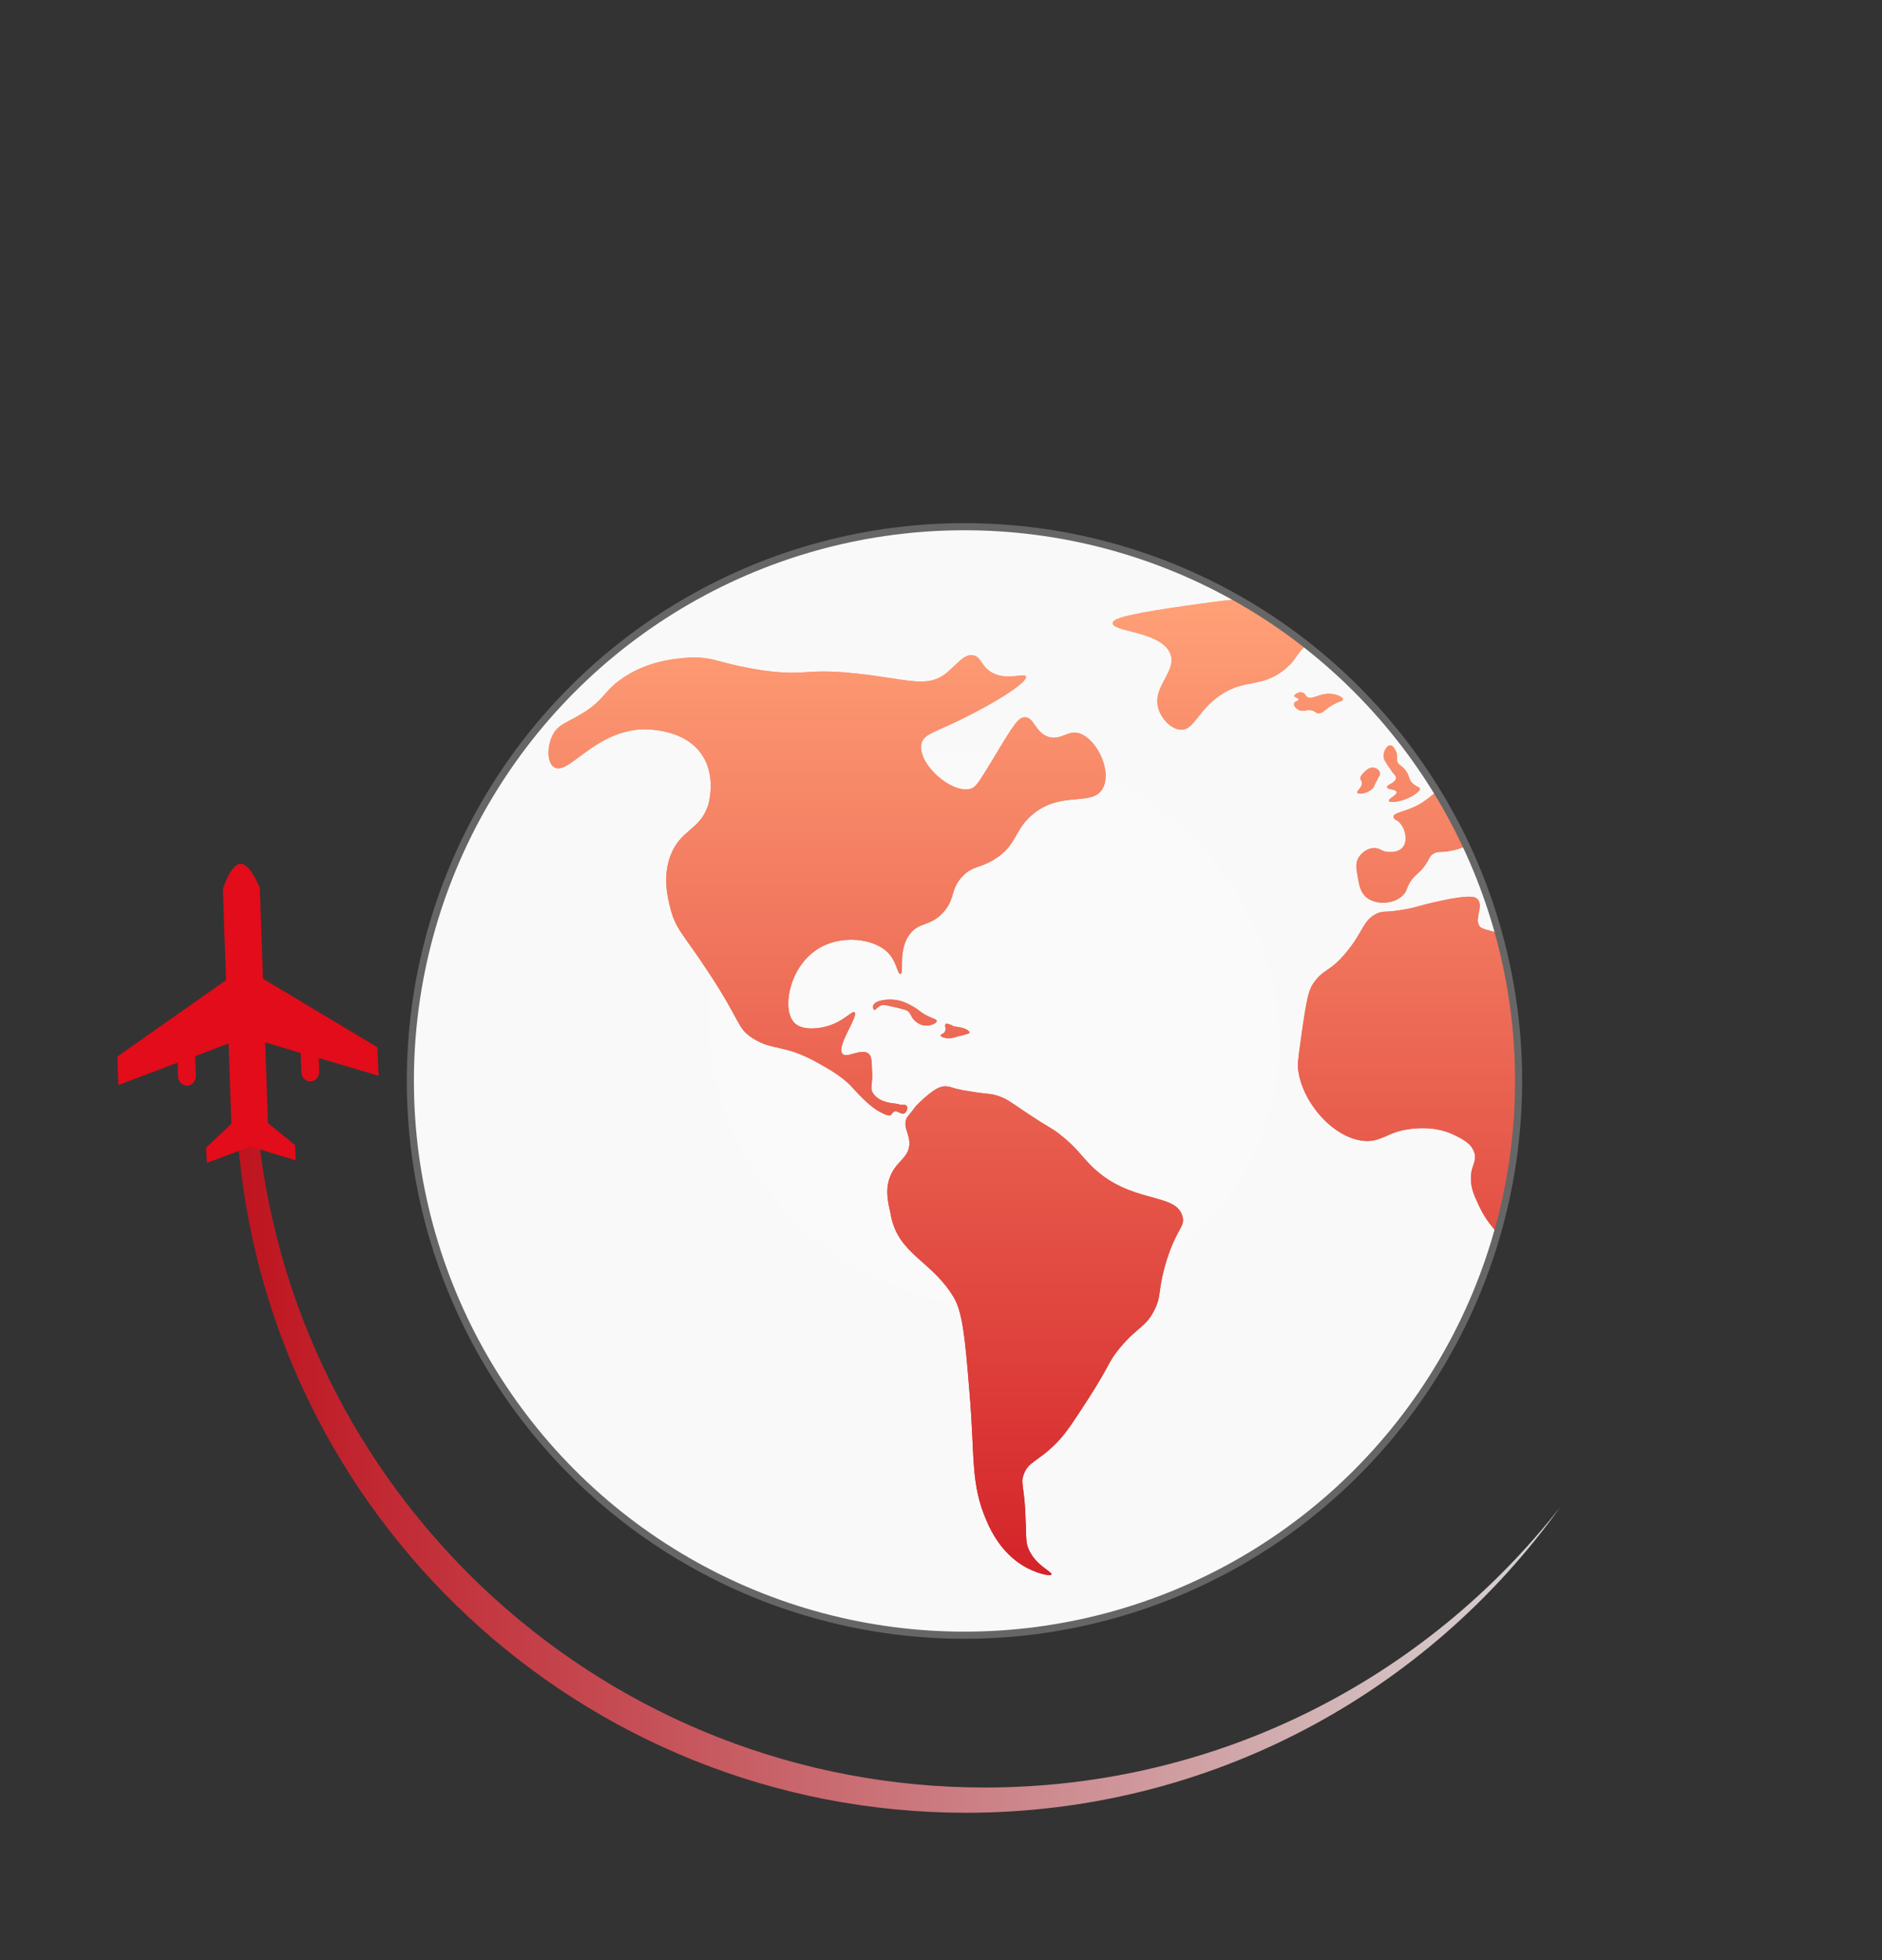 <?xml version="1.0" encoding="utf-8"?>
<!-- Generator: Adobe Illustrator 19.2.1, SVG Export Plug-In . SVG Version: 6.00 Build 0)  -->
<svg version="1.1" id="Calque_1" xmlns="http://www.w3.org/2000/svg" xmlns:xlink="http://www.w3.org/1999/xlink" x="0px" y="0px"
	 viewBox="0 0 529.5 551.4" style="enable-background:new 0 0 529.5 551.4;" xml:space="preserve">
<rect x="0" y="0" width="529.5" height="551.4" fill="#333333" stroke="none"/>
<style type="text/css">
	.st0{display:none;fill:url(#TripActions-Gradient_1_);}
	.st1{fill:none;}
	.st2{fill:url(#ic-plane-trajectory_1_);fill-opacity:0.8;}
	.st3{fill:#E20C1A;}
	.st4{fill:url(#World-mask_2_);}
	.st5{clip-path:url(#SVGID_2_);}
	.st6{fill:url(#ic-world-flat-map_2_);}
	.st7{fill:url(#ic-world-flat-map_3_);}
</style>
<g id="Globe-Spinner">
	
		<linearGradient id="TripActions-Gradient_1_" gradientUnits="userSpaceOnUse" x1="-304.744" y1="-25.52" x2="-304.744" y2="-24.505" gradientTransform="matrix(1600 0 0 600 487861.188 15318.812)">
		<stop  offset="0" style="stop-color:#FFA077"/>
		<stop  offset="1" style="stop-color:#FF8376"/>
	</linearGradient>
	<path id="TripActions-Gradient" class="st0" d="M-529.1,1.6h1600v600h-1600V1.6z"/>
	<g id="plane" transform="translate(562 64)">
		<path id="Radial" class="st1" d="M-291.1,477.6c131.4,0,238-106.6,238-238s-106.6-238-238-238s-238,106.6-238,238
			S-422.5,477.6-291.1,477.6z"/>
		<linearGradient id="ic-plane-trajectory_1_" gradientUnits="userSpaceOnUse" x1="-495.1" y1="351" x2="-123.1" y2="351">
			<stop  offset="0" style="stop-color:#E20C1A"/>
			<stop  offset="1" style="stop-color:#FFFFFF"/>
		</linearGradient>
		<path id="ic-plane-trajectory" class="st2" d="M-495.1,256.2c8.1,106.1,96.7,189.7,204.9,189.7c68.9,0,129.8-33.9,167.1-85.9
			c-37.6,48-96.1,78.8-161.8,78.8c-105.8,0-192.9-79.9-204.3-182.7L-495.1,256.2L-495.1,256.2z		">
<animateTransform  accumulate="none" additive="replace" attributeName="transform" attributeType="XML" calcMode="linear" dur="2s" fill="remove" from="0 -289 242" repeatCount="indefinite" restart="always" to="360 -289 242" type="rotate">
				</animateTransform>
		</path>
		<path id="ic-plane" class="st3" d="M-488.9,185.7l0.9,25.6l32.2,19.3l0.3,8l-16.8-5l0.1,4c0,1.3-1.1,2.5-2.4,2.6
			c-1.3,0-2.5-1.1-2.6-2.4l-0.2-5.6l-10-3l0.8,22.7l7.6,6.2l0.2,4.3l-12.7-3.9l-12.3,4.6l-0.2-4.3l7.1-6.7l-0.8-22.6l-9.4,3.6
			l0.2,5.7c0,1.3-1.1,2.5-2.4,2.6c-1.3,0-2.5-1.1-2.6-2.4l-0.1-4.1l-16.7,6.3l-0.3-8l30.6-21.5l-0.9-25.6c1.6-4.7,3.3-7.1,5-7.1
			C-492.7,178.9-490.9,181.2-488.9,185.7z		">
<animateTransform  accumulate="none" additive="replace" attributeName="transform" attributeType="XML" calcMode="linear" dur="2s" fill="remove" from="0 -289 242" repeatCount="indefinite" restart="always" to="360 -289 242" type="rotate">
				</animateTransform>
		</path>
	</g>
	<g id="Globe" transform="translate(644.553 146.554)">
		<g>
			
				<radialGradient id="World-mask_2_" cx="-1594.244" cy="-24.637" r="0.523" gradientTransform="matrix(258.601 174.221 -166.636 247.342 407802.25 283986.906)" gradientUnits="userSpaceOnUse">
				<stop  offset="0" style="stop-color:#FAFAFA"/>
				<stop  offset="1" style="stop-color:#F9F9F9"/>
			</radialGradient>
			<path id="World-mask_1_" class="st4" d="M-373.2,313.4c86.1,0,155.9-69.8,155.9-155.9S-287.1,1.6-373.2,1.6
				s-155.9,69.8-155.9,155.9S-459.3,313.4-373.2,313.4z"/>
		</g>
		<g>
			<g>
				<defs>
					<circle id="SVGID_1_" cx="-373.2" cy="157.5" r="155.9"/>
				</defs>
				<clipPath id="SVGID_2_">
					<use xlink:href="#SVGID_1_"  style="overflow:visible;"/>
				</clipPath>
				<g class="st5">
					
						<linearGradient id="ic-world-flat-map_2_" gradientUnits="userSpaceOnUse" x1="-1594.121" y1="-25.481" x2="-1594.121" y2="-24.465" gradientTransform="matrix(546.553 0 0 274.978 871055.188 7030.584)">
						<stop  offset="0" style="stop-color:#FFA077"/>
						<stop  offset="1" style="stop-color:#D32027"/>
					</linearGradient>
					<path id="ic-world-flat-map" class="st6" d="M-326.6,31c-2.8-0.7-5-1.3-4.9-2.3c0-1.2,3.5-2.3,16.7-4.3
						c12.3-1.8,18.6-2.7,27.6-2.8l0,0c6.3,0,20.2-0.1,20.8,3.1c0.2,0.9-0.8,1.7-2.7,3.1c-1.7,1.3-4.1,3.1-7,6
						c-4.5,4.5-3.6,5-6.5,7.5c-7,6.1-11.7,2.6-19.2,8.1c-2.7,2-4.4,4.1-5.7,5.8c-1.7,2.1-2.8,3.6-4.9,3.5c-2.7-0.2-5.3-3-6.2-5.8
						c-1-3.3,0.4-6,1.8-8.5c1.2-2.3,2.4-4.5,1.6-6.8C-316.5,33.6-322.3,32.1-326.6,31z M-157.9,39.1c0.4-1,2.4-0.8,5-0.6
						c2,0.2,4.5,0.3,7,0.1c5.7-0.6,4.9-3,13.6-5.9c1.5-0.5,11.1-3.5,19.5-1.8c5.3,1.1,5.8,2.6,11.9,4.9c5.9,2.2,9.6,2.2,26.1,3.1
						c12.1,0.7,18.1,1,22.6,1.3c16.5,1.3,16.7,2.1,26.1,2.2c2.4,0,4.8,0.1,7.2,0.2c3,0.1,6.1,0.2,9.1,0.2c1.3,0,2.4,0,3.5,0
						c6.6-0.1,9.8-0.1,11.8,2.2s2.4,6.5,0.7,9.3C3,59.6-6.6,57.7-7.2,60.7c-0.2,0.9,0.7,1.7,1.8,2.7c1.4,1.3,3.3,3,4.4,6.1
						c0.7,2,1.3,5.2,0.1,6c-1.4,0.9-4.8-1.9-7.5-4.2l0,0c-3.3-2.8-4.9-4.2-5.4-6.5c-0.5-2.1,0.3-3.7,0.9-5c0.5-1,0.9-1.8,0.5-2.6
						c-2.3-4.2-25.9,1.4-26,7.4c0,0.9,0.5,1.4,2,2.8c1.1,1,2.7,2.5,5,4.9c4.1,4.4,6.2,6.6,6.6,8.4c0.6,2.4-0.2,3.9-1.3,5.9
						c-1.1,2.1-2.4,4.7-2.7,9.1c-0.1,1.9-0.3,4.5,0.7,7.7c0.7,2.1,1.5,3.5,2.2,4.6c0.6,1,0.9,1.5,0.7,1.9c-0.8,0.9-5.6-0.8-8.9-4.4
						c-2.4-2.7-2.1-4.5-4-5.3c-3.4-1.4-8.8,2.5-8.4,4.3c0.3,1.3,3.4,0.6,5.5,3.2c1.1,1.4,0.9,2.3,1.6,4.9c1.1,3.8,2.8,4.4,3.5,7.1
						c0.5,1.8,2.2,8-0.4,11.9c-3.6,5.3-12.7,0.6-17.7,6.6c-0.5,0.6-2.4,2.9-2,5.5c0.4,2.8,3,3.1,5.1,6.9c0.4,0.7,3,5.4,1.1,9.4
						c-1.2,2.3-3.9,4.3-5.9,3.8c-0.6-0.1-1.4-1-2.9-2.8c-1.6-1.7-2-2.4-3.2-3.6l0,0c-1-1-2.7-2.6-3.2-2.3c-0.2,0.1-0.1,0.4,0,0.9
						c0.1,0.6,0.4,1.5,0.2,2.6c-0.2,1.5-0.8,1.7-1,2.9c-0.5,2.5,1.5,5,2.2,5.9l0,0c1.8,2.2,2.7,1.6,4.1,3.7c1,1.6,0.7,2.2,2,4.4
						c0.7,1.2,1.4,2,1.8,2.4c0.3,0.4,0.5,0.6,0.4,0.7c-0.4,0.5-5.3-0.9-7.2-4.5c-0.7-1.3-0.5-2.1-1.7-4.3c-0.8-1.5-1.2-1.8-1.8-2.9
						c-1-1.9-1.3-3.7-1.5-5.5c-1-9.2-0.2-11-1.8-12.5c-1-1-1.9-0.9-3.1-0.9c-1.1,0-2.4,0.1-4-0.9c-4.9-2.8-3.7-8.5-7.4-9.7
						c-2.6-0.9-5.3,1.1-9.4,4.1c-4.2,3-7.3,5.3-8.3,9.1c-0.5,1.9-0.3,3.5,0,5c0.3,1.9,0.6,3.7-0.6,6.2c-0.6,1.4-1.6,3.4-2.9,3.5
						c0,0-3.2,0.3-12.7-26.8c0.4,0.8-0.8-1.7-1.3-2.4c-0.9-1.1-2.4-1.1-4-1.1c-0.6,0-1.3,0-1.9-0.1c-3.7-0.4-3.6-2.3-8.4-4.3
						c-3.1-1.3-3.3-0.5-11.7-2.2c-4.3-0.9-6.4-1.3-7.8-2.1c-2.9-1.6-4.6-3.9-5.8-5.4c-0.9-1.2-1.5-2-2.2-1.8
						c-1.1,0.4-1.1,3.5-0.6,5.6c0.6,2.2,2.3,5.6,5.2,6.2c1.4,0.3,2.6-0.3,3.7-0.8c1.2-0.6,2.2-1.1,3.6-0.5c1.1,0.4,0.9,1,2.8,2.8
						c2.8,2.6,4.6,2.5,5,4c0.5,1.7-1.5,3.7-2.4,4.6c-8.3,8.1-18.7,18.3-23,15.3c-0.9-0.6-1.5-1.9-2.7-4.4s-1.6-4.5-1.8-5.2
						c-1.3-5.3-5-6.8-9.4-14c-2-3.2-3.3-6.3-4.3-8.5c-0.9-1.9-1.4-3.2-1.7-3.1c-0.2,0.1-0.2,0.7-0.2,1.4c0,0.8,0.1,1.7-0.3,1.8
						c-0.7,0.3-2.2-2.5-2.8-3.6c-1-1.8-0.8-2.1-0.7-2.2s0.3-0.1,0.5,0c0.1,0,0.1,0,0.2,0c1.2,0.2,2.4-1.2,2.9-1.7
						c2-2.3,3.5-9,1.1-10.5c-0.6-0.4-1.1-0.2-2,0.1c-0.6,0.2-1.5,0.5-2.8,0.7c-2,0.3-6.6,1.1-9.3-1.4c-1.7-1.6-2.6-4.6-1.5-6.2
						c0.4-0.7,1.1-0.9,3.1-1.5c4-1.2,6-1.8,7-1.9c1.9-0.1,3.1,0.4,4.2,0.8c0.7,0.3,1.4,0.5,2.2,0.7c0.6,0.1,1.3,0.2,2.3,0.1
						c0.9,0,3.9-0.2,4.4-1.5c0.2-0.5-0.1-1-0.4-1.5c-0.2-0.3-0.4-0.6-0.2-0.8c0.8-1.1,10,2.1,13.6,4.3l0,0c0.2,0.1,0.8,0.5,1.1,0.3
						c0.4-0.3,0.2-1.3-0.1-2.6c-0.2-0.7-0.4-1.4-0.5-2.2c-0.4-2.2-0.1-3.5,0.3-4.8c0.3-1.2,0.6-2.3,0.3-4.3
						c-0.3-1.9-0.9-3.2-1.4-4.2s-0.8-1.6-0.4-2.2c0.6-1,2.1-0.7,3.8-0.5c1.8,0.3,3.9,0.5,5.1-0.6c3.1-2.9-1.3-12.5-1.5-13.1
						c-1.4-3-3.1-5.2-4.4-7c-1.7-2.2-2.8-3.7-2.1-5.1c0.9-1.9,3.8-1.3,5.5-4c0.3-0.5,0.4-1.2,1-2.2c0.8-1.5,1.2-1.6,1.5-2.3
						c0.4-1.1-0.1-2-0.5-2.8C-157.9,40.1-158.2,39.6-157.9,39.1z M-394.9,163.5c-0.9-0.2-3.1-0.9-4.1-2.7c-0.5-0.8-0.4-1.4-0.3-2.6
						c0.1-0.8,0.2-1.8,0.1-3.3c-0.1-2.9-0.1-4.3-0.9-5c-1.1-1-2.7-0.5-4.3-0.1c-1.3,0.4-2.5,0.7-3.1,0.1c-1.1-1.1,0.5-4.4,1.9-7.2
						c1.1-2.2,2-4.1,1.5-4.5c-0.3-0.3-0.9,0.2-1.9,0.9c-1.4,1-3.4,2.4-6.2,3.1l0,0c-0.6,0.2-6.1,1.5-8.7-0.9
						c-3.8-3.5-1.8-15.2,5.8-20.5c6.8-4.8,17.1-3.5,20.9,1.2c1,1.2,1.6,2.7,2,3.8c0.4,1,0.6,1.6,1,1.6c0.4-0.1,0.4-0.9,0.4-2.2
						c0-2.2,0-5.8,2-8.7c2.7-3.9,6-2.3,9.7-6.5c3.4-3.8,1.8-6.3,5.3-10c2.8-3,4.8-2.3,8.8-4.7c6.7-4,5.6-8.3,11-12.8
						c8.2-6.8,16.8-2,19.7-7.3c2.8-5-2-14.6-7.1-15.6c-1.4-0.3-2.5,0.2-3.6,0.6c-1.3,0.5-2.6,1-4.3,0.6c-4-1.1-4.2-5.5-6.8-5.6
						c-1.9-0.1-3.3,2.1-9.1,11.8c-4.2,6.9-4.8,7.8-6.2,8.3c-5.5,1.6-15.2-7.2-13.9-12.7c0.7-3,4.3-3.1,14.7-8.6
						c8.4-4.3,15.3-9,14.7-10.3c-0.2-0.4-1-0.3-2.2-0.2c-1.9,0.3-4.9,0.6-7.6-1c-2.9-1.8-2.8-4.3-5-4.7c-1.9-0.4-3.4,1.1-5.2,2.8
						c-0.9,0.8-1.8,1.7-2.8,2.5c-4,2.9-8,2.2-15.2,1.1c-2.7-0.4-5.8-0.9-9.6-1.3c-7.4-0.8-10.9-0.6-14-0.4
						c-3.2,0.2-6.1,0.4-12.6-0.5c-5.1-0.8-8.4-1.6-11-2.3c-3.7-1-6.1-1.6-10.8-1.2c-3.4,0.3-11.5,1.1-18.6,6.5
						c-4.2,3.2-4.1,5.1-9.4,8.6c-4.8,3.1-7.5,3.4-9.1,6.5c-1.6,3-1.8,7.7,0.3,9.1c1.7,1.2,4.1-0.6,7.3-3c4.2-3.1,9.9-7.3,17.5-7.6
						c1.2,0,11.8-0.3,16.8,7.1c4.2,6.2,1.9,13.8,1.8,14.2c-2.3,7.1-7.8,6.8-10.6,14.2c-2.3,6-0.8,11.8,0,15
						c1.5,5.8,3.7,7.2,10.6,17.7c9.5,14.4,8,15.7,12.4,18.6c5.8,3.8,8.7,1.5,18.6,7.1c3.4,1.9,6,3.4,9,6.2c0,0,3.9,4.6,7,6.7
						c0.5,0.4,1,0.6,1.7,1c1.7,0.9,2.2,0.8,2.4,0.8c0.7-0.2,0.6-0.9,1.3-1.1c0.5-0.2,0.9,0.1,1.4,0.3c0.4,0.2,0.8,0.4,1.2,0.3
						c0.7-0.2,1.3-1.5,0.9-2.1c-0.3-0.5-0.9-0.4-1.9-0.4C-392.1,163.8-393.4,163.9-394.9,163.5z M-174.4,44.1
						c3.4-0.5,4.4-1.1,7.7-1.5c4.9-0.6,5.6,0.2,5.8,0.5c0.7,1,0.2,2.6-0.4,3.6c-0.9,1.3-1.9,1.2-3.8,2.8c-1,0.8-1.9,1.5-2.3,2.4
						c-0.7,1.6,0.5,3.3,2.3,5.7c1.2,1.7,2.7,3.8,4,6.4c0.9,1.8,4.2,8.6,1.9,11.1c-1.1,1.2-3,1-4.8,0.8s-3.4-0.4-4.2,0.7
						c-0.5,0.7-0.3,1.4,0.1,2.6c0.4,1.2,1,3,1.1,5.8c0.1,1.2,0,2-0.1,2.7c-0.1,0.9-0.2,1.7,0.1,3.3c0.1,0.8,0.3,1.5,0.4,2
						c0.3,1.2,0.4,2,0,2.3c-0.3,0.2-0.7,0.1-1.7-0.4c-0.4-0.2-0.8-0.4-1.4-0.6c-0.6-0.2-2.9-1.2-5.5-1.8c-0.8-0.2-1.7-0.4-2.8-0.5
						c-1-0.1-1.6-0.1-2.1,0c-0.4,0-0.8,0-1.4,0c-1.4-0.2-4.3-0.9-4.7-2.5c-0.2-0.8,0.3-1.6,0.8-2.2c0.4-0.6,0.8-1.1,0.6-1.6
						c-0.6-1.3-4.6-1.3-5.3,0.1c-0.3,0.6,0,1.2,0.3,1.8c0.3,0.6,0.6,1.2,0.3,1.7c-0.6,1-3.2,0.9-4-0.1c-0.2-0.3-0.2-0.6-0.2-0.9
						s0-0.7-0.2-1.1c-0.4-0.7-1.4-1.4-2.2-1.3c-2.3,0.2-5,5.8-4.3,9.4c0,0,0,0,0,0.1c0.1,0.4,0.2,1.2-0.2,1.8
						c-0.4,0.7-1.3,0.9-2.8,1.2c-3.7,0.6-4.7,0.3-5,0.9c-0.3,0.5,0.3,1.2,0.9,2c0.8,1,1.6,2,1.3,3.1s-1.8,1.9-3,1.8
						c-1.1-0.2-1.7-1.1-2.7-2.8c-3-5.4-2.5-5.7-3.8-7.4c-2.3-2.7-3.7-1.4-6.3-4.6c-1.2-1.4-1.9-2.8-3.4-2.9
						c-0.8-0.1-1.8,0.2-2.1,0.9c-0.5,1.2,1.4,3.1,2.2,3.8c0.1,0.1,0.7,0.7,1.7,1.4c1.9,1.3,4.9,2.8,5.8,3.6l0,0c0.1,0.1,1,1,0.9,1.3
						c-0.1,0.2-0.3,0.1-0.6,0.1c-0.4,0-0.8-0.1-1.2,0.2c-0.4,0.3-0.3,0.8-0.3,1.3c0,0.4,0,0.8-0.2,1c-0.4,0.3-1.2-0.3-1.6-0.6
						c-1.6-1.1-1.7-2.2-2.8-3.4c-1.2-1.2-1.7-0.7-3.4-1.9c-2.7-2-2.3-4-4.1-4.6c-0.7-0.2-1.1-0.1-1.9,0.2c-0.7,0.3-1.6,0.6-3.1,0.9
						c-3.2,0.7-3.8,0-5.2,0.9c-1.3,0.8-0.9,1.5-2.9,4c-1.5,1.8-1.9,1.7-3.1,3.2c-1.7,2.3-1.1,2.9-2.4,4.3c-1.8,2-5,2.6-7.5,2.1
						c-0.7-0.2-2.1-0.5-3.2-1.6c-1.4-1.4-1.7-3-2.1-5.2l0,0c-0.5-2.7-0.7-4.1,0.1-5.6c0.9-1.5,2.6-2.8,4.4-2.8c0.9,0,1.4,0.2,2,0.5
						s1.2,0.6,2.3,0.6c0.6,0,2.5,0.1,3.7-1.2c1.5-1.6,1-4.7-0.3-6.5c-0.5-0.7-1-1.1-1.5-1.3c-0.4-0.3-0.7-0.5-0.7-0.9
						c0-1.2,3-1.3,6.7-3.2c2.1-1.1,4.2-2.8,8.3-6.3c2.3-1.9,3.1-2.7,4.6-3c1.4-0.3,2.4,0,3.5,0.4c0.6,0.2,1.3,0.4,2.2,0.6
						c3.8,0.7,7.9-0.5,10.6-2.4c2.8-2,5.9-6,4.9-8.5c-0.9-2.3-4.7-2.2-4.8-4c0-0.6,0.4-1,0.9-1.5c0.6-0.5,1.3-1.2,1.9-2.5l0,0
						c0.1-0.3,1.4-2.9,0.6-3.8c-1.4-1.4-8.8,1.7-9.9,6.4c-0.2,0.8-0.1,1.3,0,1.9c0.1,0.6,0.2,1.4,0.2,2.9c-0.1,2.4-0.9,6.6-2.4,6.8
						c-0.8,0.1-1.4-0.9-2.1-2c-0.9-1.4-1.9-3.2-3.7-3.5c-1.6-0.3-2.9,0.7-4,1.6c-1,0.8-1.8,1.4-2.6,1c-1.5-0.7-1.8-4.8,0-7.5
						c1.6-2.4,3.3-1.6,6.3-4.4c2.6-2.5,2.1-3.9,5.2-6.8c2-1.9,3.9-2.8,4.3-3c0.6-0.3,4.4-2.1,8.7-1.5c6.7,0.8,6.9,6,13.9,7.3
						c4.1,0.8,8.2-0.3,9.3-0.7l0,0c3.5-0.9,4.3-2.1,8.4-2.9C-178.3,44.2-178.4,44.7-174.4,44.1z M-278,48.3c-1-0.4-2.4,0.4-2.4,0.9
						c0,0.2,0.3,0.4,0.6,0.5c0.3,0.1,0.6,0.3,0.6,0.5c0,0.5-1.2,0.5-1.3,1.2c-0.1,0.6,0.6,1.4,1.5,1.8c0.6,0.3,1.1,0.2,1.7,0.1
						c0.5-0.1,1.1-0.2,1.9,0c1.1,0.3,1,0.8,1.8,0.8c0.7,0,1.2-0.3,1.9-0.9c0.4-0.3,0.8-0.7,1.5-1.1c2.1-1.4,3.5-1.4,3.5-1.9
						c0-0.7-1.8-1.5-3.5-1.6c-1.5-0.1-2.8,0.3-3.9,0.7c-1.2,0.4-2.1,0.7-2.8,0.1C-277.3,49-277.3,48.6-278,48.3z M-246.8,77.1
						c-3,1.9-6.8,2.3-7,1.6c-0.1-0.3,0.4-0.6,0.9-1c0.7-0.5,1.4-1,1.3-1.5c-0.2-0.8-2.5-0.6-2.7-1.3c-0.1-0.3,0.4-0.6,0.9-0.9
						c0.7-0.4,1.5-0.9,1.6-1.6c0.1-0.4-0.1-0.7-0.7-1.4c-0.3-0.3-0.6-0.8-1-1.4c-1.2-1.7-1.8-2.6-1.8-3.5c0-1.4,1-3.1,1.9-3
						c0.8,0,1.4,1.2,1.7,1.9c0.2,0.6,0.2,1.1,0.2,1.5s-0.1,0.8,0.1,1.2c0.4,1.1,1.1,0.9,2.2,2.3c1.4,1.7,0.8,2.7,2.2,3.9
						c1,0.9,1.9,0.9,2,1.6C-245.1,75.4-245.1,76-246.8,77.1z M-260.7,70.6c0.6-0.6,1.5-1.4,2.7-1.2c0.8,0.1,1.6,0.7,1.7,1.5
						c0.1,0.4-0.1,0.7-0.5,1.3c0,0.1-0.1,0.2-0.1,0.3c-1.1,2-0.9,1.9-1.2,2.4c-1.4,1.8-4.3,2.1-4.6,1.5c-0.1-0.2,0.1-0.4,0.4-0.8
						c0.4-0.5,1-1.1,0.9-2c0-0.3-0.1-0.4-0.2-0.6s-0.2-0.4-0.2-0.7C-261.8,71.7-261.1,71-260.7,70.6z M-14,89.6
						c-0.1,0.1,0,0.3,0.1,0.7c0.2,0.5,0.5,1.4,0.5,2.4c0,0.9-0.2,1.5-0.4,2s-0.3,0.8-0.1,1s0.5,0.1,1.8-0.2c0.3-0.1,0.6-0.1,0.9-0.2
						c1.9-0.4,2.1-0.4,2.8-0.7c1.3-0.5,2.5-0.9,2.5-1.5c0-0.8-1.9-1.8-3.6-1.9c-0.5,0-0.8,0-1,0c-0.3,0-0.6,0.1-1.1-0.1
						c-1-0.3-1.6-0.9-2-1.3C-13.7,89.7-13.9,89.6-14,89.6z M-7.2,100.8c-0.1-0.2-0.9-2-2.9-2.8c-0.5-0.2-1.6-0.5-1.8-0.1
						c-0.1,0.2,0,0.4,0.3,0.9c0.2,0.3,0.5,0.7,0.7,1.2c0.2,0.4,1,2.2,0.6,4.1c-0.1,0.7-0.3,1.4-0.9,1.8c-0.5,0.3-0.9,0.2-1.4,0
						c-0.4-0.1-0.8-0.2-1.1,0c-0.4,0.3-0.3,0.8-0.3,1.4c0.1,0.6,0.1,1.2-0.2,1.8c-1,1.6-3.7,0.3-5.5,2.1c-1.3,1.3-1,3.3-1,3.4
						c0.2,1.4,1.4,2.7,1.9,2.5c0.4-0.1,0.1-1.2,0.7-3c0.3-0.9,0.7-2,1.8-2.5c0.9-0.5,2.1-0.5,3,0c0.6,0.3,0.9,0.8,1.2,1.2
						c0.2,0.3,0.3,0.5,0.5,0.4c0.2,0,0.2-0.3,0.2-0.7c0-0.4,0-0.9,0.3-1.4c1-1.8,4.6-0.5,5.4-2c0.3-0.5,0.1-0.9-0.2-1.6
						c-0.3-0.7-0.7-1.7-0.9-3.2c-0.1-0.8-0.1-1.4-0.1-1.8C-6.9,102-6.9,101.6-7.2,100.8z M-265.6,121.1c4.7-5.7,4.6-9.1,8.7-10.8
						c1.8-0.7,1.7-0.1,6.7-0.9c4.3-0.7,5.1-1.3,10.2-2.4c9.4-2.1,10.6-1.2,11.1-0.7c1,1.1,0.7,2.5,0.4,3.9c-0.2,1.2-0.5,2.4,0,3.4
						c0.7,1.5,2.2,1,6.9,2.9c2.1,0.8,3.6,1.6,4.7,2.2c1.7,0.9,2.5,1.4,3.6,0.9c2.3-0.9,1.3-4,3.5-5.1c1.6-0.8,3.3,0.1,5.4,1.3
						c2.1,1.2,4.7,2.6,8.1,2.7h0.1c0.7,0,1.9,0,3.1,0.8c1.4,1,1.7,2.5,2.4,4.1c1.1,2.4,2.2,3.1,4.1,5.4c2.3,2.9,3.6,6,6.4,12.2
						c3.1,6.8,2.4,7.4,4.4,9.7c2,2.4,3.6,2.9,5.5,6s1.4,4.2,2.7,5.1c2.3,1.6,6.2-0.6,9.3-2.4c2.1-1.2,3.8-2.2,4.4-1.6
						c1.2,1.2-3.4,8-14.2,23.5c-7.7,11.1-8.3,11.8-8.8,14.2c-1.1,4.6-0.4,8.6,0.2,12c0.7,3.9,1.3,7.2-1.1,10.2
						c-2.6,3.2-5.9,2.7-7.5,6.6c-0.6,1.6-0.5,2.8-0.4,4.2c0.1,1.2,0.3,2.4-0.1,4.2c-0.6,3.3-2.2,5.3-5.3,9.3
						c-5,6.3-8.1,10.2-13.7,11.9c-2,0.6-7.5,2.3-11.1-0.4c-1.5-1.1-2.1-2.7-4-14.6c-1.4-8.8-1.1-8.6-1.8-11.1c-1-4-2.1-6.2-3-7.8
						c-0.9-1.8-1.5-3-1.5-5.4c0.1-3.1,1.1-4.9,2.1-6.6c1-1.7,1.9-3.3,1.4-5.8c-0.7-3.3-2.7-3.2-5.8-9.7c-1.4-3-2.1-4.7-2.2-7.1
						c-0.1-1.9,0.3-3.2,0.7-4.3c0.4-1.2,0.7-2.2,0.2-3.6c-0.9-2.6-3.6-3.8-5.8-4.9c-3.4-1.6-6.7-1.9-9.7-1.8
						c-4.6,0.2-7.1,1.2-9.2,2.2c-1.7,0.7-3.2,1.4-5.4,1.4c-9.1-0.1-18.7-11-19.5-20.8c-0.1-1.3,0.4-4.6,1.3-11.1l0,0l0,0l0,0l0,0
						c1-6.5,1.5-9.8,2.7-11.9C-272.4,125.8-270.4,127.1-265.6,121.1z M-398.9,136.3c0.5-1.4,3.3-1.7,4.9-1.7c2.8,0,5,1.2,6.2,1.9
						c2,1.1,2.1,1.7,4.4,2.8c1.5,0.7,2.4,0.9,2.4,1.3c0,0.7-1.8,1.5-3.4,1.3c-1.3-0.1-2.2-0.9-2.6-1.2c-1.4-1.2-1-1.9-2.2-2.9
						c-0.3-0.2-0.4-0.3-4.2-1.2c-2.2-0.5-2.7-0.6-3.4-0.3c-0.5,0.2-0.9,0.6-1.1,0.8c-0.3,0.3-0.5,0.5-0.7,0.4
						C-398.9,137.4-399,136.8-398.9,136.3z M-377.4,141.6c-0.6-0.2-0.9-0.3-1.1-0.1s-0.1,0.4-0.1,0.8c0.1,0.4,0.2,0.8-0.1,1.3
						c-0.2,0.4-0.5,0.6-0.8,0.7c-0.2,0.1-0.4,0.2-0.4,0.4c0,0.4,1.2,0.8,2.3,0.8c0.6,0,1-0.1,1.8-0.3c0.4-0.1,0.8-0.3,1.5-0.4
						c1.9-0.5,2.4-0.6,2.5-0.9c0.1-0.6-1.7-1.3-1.9-1.3c-1-0.3-1.2-0.2-2.6-0.5C-376.6,141.9-377,141.7-377.4,141.6z M-26.7,147.5
						c0.2-1.1,0.3-2.1-0.4-2.6c-0.7-0.5-1.7-0.5-2.3,0c-0.4,0.3-0.5,0.8-0.6,3.4c-0.1,3.1,0.1,3.5,0.2,3.8c0.4,0.9,0.9,0.9,2.8,2.3
						c2.2,1.6,3.2,2.5,3.7,3.5c0.4,1.1,0.2,2.2-0.1,4.5l0,0c-0.1,0.4-0.1,0.8-0.2,1.1c-0.2,1-0.3,1.5,0.1,2c0.6,0.7,1.4,0.2,2.4,1
						c1.4,1,1,2.7,1.8,2.9s2.1-1.3,2.3-2.9c0.1-0.7-0.1-1.1-0.5-1.8c-0.2-0.5-0.5-1.1-0.9-2.1c-0.9-2.4-0.6-2.9-1.4-4.5
						c-0.5-0.9-1-1.5-1.9-2.4c-2.8-3.1-3.8-2.6-4.6-4.2C-27.1,150.2-26.9,148.7-26.7,147.5z M-389.5,168c-0.6,1.6-0.2,2.7,0.2,4
						c0.3,1,0.7,2.1,0.6,3.4c-0.3,3.8-3.4,4.5-5.2,8.5c-1.7,3.7-0.9,7.4-0.2,10.4c0.1,0.4,0.2,0.8,0.2,1.1c2.2,11,11.5,12.6,17.7,23
						c2.5,4.2,3.2,11.7,4.4,26.5c1.6,18.6,0.2,25.8,4.9,36.5c1.2,2.8,4.1,8.7,10.1,12.4c3.8,2.3,7.8,3.1,8.1,2.5
						c0.1-0.2-0.4-0.6-1.2-1.2c-1.5-1.1-4-2.9-5.3-6c-0.6-1.5-0.6-2.4-0.7-4.8c0-0.8,0-1.8-0.1-3.1c-0.1-4.8-0.5-7.3-0.7-8.9
						c-0.2-1.8-0.4-2.5,0.1-3.9c1.3-4,4-3.6,9.6-9.4c2.4-2.5,4.5-5.7,8.7-12.2c6.3-9.8,5.4-10.1,8.8-14.2c5.1-6.1,7.2-5.7,9.7-10.6
						c2-3.9,1-5,2.9-12.1c1.5-5.4,3-8.2,4-10.1c1-1.8,1.5-2.7,1-4.3c-1.9-6.8-14.7-3.2-25.7-14.2c-2.8-2.8-4.2-5.2-8.8-8.8
						c-2.7-2.1-2.4-1.4-10-6.5c-4.3-2.9-5.3-3.7-7.7-4.4c-2.2-0.7-2.6-0.3-7.7-1.2c-2-0.3-3.4-0.6-4.4-0.9c-0.1,0-0.3-0.1-0.4-0.1
						c-0.5-0.2-1.2-0.4-2.1-0.4c0,0-0.4,0-0.8,0.1c-2.7,0.5-7.4,5.5-7.4,5.5C-388.3,166.5-389.3,167.6-389.5,168z M-101,163.1
						c0.5-0.1,1.2,1.4,1.7,2.4l0,0c0.7,1.4,0.7,2.1,0.7,2.5c0,0.3-0.1,0.8-0.4,1.3c-0.5,0.7-1.5,1.2-1.9,0.9
						c-0.2-0.1-0.2-0.4-0.1-0.8c0-0.3,0.1-0.7,0-1.3c-0.1-1.1-0.3-1.2-0.4-2.2C-101.6,164.8-101.5,163.2-101,163.1z M-46.9,179.7
						c-1.4,1.9,0.1,6.2,3,8.6l0,0c0.5,0.4,3.3,2.7,6,1.8c1.6-0.5,2.5-1.9,3.8-4.3c0.7-1.2,1.9-3.2,2.2-6c0.1-0.8,0.1-1.4,0.1-1.9
						c0-0.7,0-1.3,0.2-2.5c0.2-0.8,0.3-1.3,0.5-1.7c0.2-0.6,0.3-1,0.3-1.7c-0.2-1.9-1.7-3.8-2.8-3.7c-0.7,0.1-0.9,0.8-2.1,2.8
						c-1.3,2.2-2,3.3-2.9,4.3c-1.4,1.3-3,2-5,2.9C-46,179.3-46.4,179-46.9,179.7z M-67.6,174.2c-1.7-1.5-2.5-2.2-3-1.9
						c-0.8,0.4-0.6,2.3-0.1,3.5c0.8,2.1,2.5,2.4,4.4,4.2c2.1,1.9,1.6,2.8,3.8,6.3c1.9,2.8,5.8,7.6,7.8,6.8c1.1-0.4,1.6-2.6,1-4
						c-0.6-1.2-1.7-1.1-3-2.5c-1.1-1.3-0.9-2.3-1.5-3.8c-0.7-1.8-1.8-2.3-5.2-4.9C-65.2,176.3-66.5,175.1-67.6,174.2z M-4.5,185.4
						c-0.5-0.9-0.9-1.6-1.3-1.5c-0.8,0.2-1.5,4,0.3,6.1c1.6,1.9,3.8,0.9,7.7,3.3c1.4,0.9,2.6,1.7,2.9,3c0.2,1.2-0.5,2.3-1.1,3.2
						c-0.4,0.6-0.7,1-0.5,1.3c0.2,0.2,0.6,0,1.1-0.2c0.7-0.3,1.6-0.7,2.8-0.8c1.4-0.1,2.4,0.4,3.2,0.8c0.8,0.4,1.6,0.8,2.7,0.6
						s1.8-0.9,2.3-1.5c0.5-0.6,1-1,1.6-0.9c1.6,0.2,1.3,2.9,3.8,4.6c1.9,1.4,4.6,1.5,5,0.8c0.2-0.4-0.3-0.8-1-1.6
						c-0.6-0.6-1.4-1.4-2.2-2.5c-2.1-2.9-1.8-4.4-3-6.7C17,188.2,9,184.7,4,186.7c-1,0.4-1.7,0.9-2.3,1.3c-0.9,0.6-1.6,1.2-2.7,1
						C-2.6,188.7-3.7,186.8-4.5,185.4z M-49.8,196.3c-0.9-0.5-1.6-0.9-2.7-0.6c-0.1,0-1.1,0.3-1.2,0.9c-0.1,0.7,1.7,1.5,2,1.6
						c1.3,0.5,2.1,0.5,3,0.5c0.8,0,1.6-0.1,2.9,0.3c1.4,0.4,2,0.8,4,1.2s2.3,0.1,2.4-0.1c0.2-0.3-0.2-0.9-0.6-1.3
						c-0.3-0.3-0.7-0.3-1-0.3s-0.6,0-0.9-0.2c-1.1-0.4-1-1.4-1.9-1.8c-0.5-0.3-0.9-0.1-1.5,0.1c-0.4,0.2-0.9,0.4-1.6,0.4
						C-48.2,197.2-49,196.7-49.8,196.3z M0.3,208c-1-2-4.6-2.8-7.1-1.7c-0.6,0.3-1.3,1-2.8,2.4c-2.8,2.8-3.1,3.7-4.3,3.9
						c-0.9,0.1-1.5-0.3-2-0.7c-0.5-0.3-0.9-0.7-1.6-0.8c-1.9-0.3-3.2,1.6-4.8,4.1c-1.4,2-3.1,4.5-5.6,6.4
						c-6.3,4.9-11.3,1.5-14.9,6.2c-1.1,1.5-1.1,2.4-1.1,4s0.1,4-1.1,8.3c-0.2,0.6-0.4,1.2-0.5,1.8c-1,3.2-2.1,6.8-1.7,11.3
						c0.1,1,0.3,2.2,1.1,2.7c0.8,0.4,1.7-0.2,2.8-1c1.3-0.9,2.9-2,5.1-2.3c1.3-0.2,2.1,0,2.8,0.1c0.9,0.2,1.7,0.3,3.1,0
						c2.3-0.6,2.6-1.6,4.9-2.9c3.9-2.2,9.9-3,11.9-0.7c1.3,1.5,0.4,3.5,2.1,4.6c1,0.7,1.6,0.1,2.9,0.9c1.8,1.1,2.4,3.1,2.5,3.4
						c0.3,0.9,0.2,1.5,0.2,1.9c0,0.5,0,0.8,0.2,1.3c0.8,1.4,3.2,1.5,5.8,1.5l0,0c3.9,0.1,6.4,0.1,9-1.4c2-1.2,2-2.2,4.9-5.5
						c3-3.5,3.9-3.3,6.4-6c2.4-2.6,6.6-7,6.4-12.5c-0.1-3.4-1.9-7.3-4.3-10c-1.8-1.9-3.5-2.7-4.2-5.2c-0.2-0.8-0.2-1.4-0.2-2
						c0-0.7,0-1.4-0.2-2.6c-0.5-2.2-1.2-2.8-2-4.9c-1.1-2.8-1.2-5.1-1.2-6.6c0-1-0.1-1.5-0.3-1.6c-0.8-0.1-2.1,4.3-2.5,5.7l0,0
						c-1.7,5.7-1.4,8-3,8.7c-1.8,0.8-4.2-0.9-5.3-1.7l0,0c-0.9-0.6-3.4-2.4-3.1-4.2c0.2-1.5,2-1.9,2.1-3.8
						C0.7,209.4,0.7,208.7,0.3,208z M-166.9,216.4c-0.7,1-0.6,1.9-0.5,2.9c0.1,1.1,0.2,2.3-0.4,4.1c-0.8,2.5-1.7,2.3-2.2,4.4
						c-0.8,3.3,0.4,7.7,2.5,8.2c1.8,0.4,3.9-2.1,4.8-3.4c0.9-1.4,0.7-2,1.7-5.3c0.7-2.5,1.5-4.5,2.8-8.1c1.1-3,1.4-3.5,1.5-4.9
						c0.3-2.6-0.3-5.6-1.3-5.8c-0.4-0.1-0.7,0.4-1.1,1.2c-0.5,0.9-1.2,2.1-2.5,3.4C-164.2,215.4-165.7,214.6-166.9,216.4z
						 M46.2,268.2c0.6,0.5,2,0.3,2.8-0.4c1.3-1.1,0.5-2.6,1.8-3.7c1.1-1,2.3-0.1,4-1.2c1.1-0.7,1.9-2,1.6-2.5
						c-0.2-0.4-0.9-0.3-1.6-0.2c-0.8,0.1-1.7,0.2-2.1-0.4c-0.3-0.4-0.1-0.8,0.1-1.3c0.2-0.6,0.5-1.3,0.2-2.1c-0.4-1.1-1.5-2-2.1-1.8
						c-0.4,0.2-0.3,0.9-0.1,1.8c0.2,1.3,0.5,3.2-0.5,4.7c-1,1.6-2.3,1.2-3.5,3.1C46,265.5,45.4,267.5,46.2,268.2z M1.1,267.9
						c-0.4-1.3-4.2-1.9-5.4-0.4c-0.4,0.5-0.2,0.8-0.7,2.9c-0.2,0.7-0.3,1.2-0.4,1.6c-0.2,0.7-0.3,1-0.1,1.2c0.5,0.5,2.1-0.4,2.9-0.9
						c1.5-0.8,2.3-1.8,2.7-2.2l0,0C0.8,269,1.3,268.4,1.1,267.9z M24.5,277.6c-0.1-0.6,0.8-1,2.5-1.7c1.6-0.7,3.8-1.7,6.6-3.4
						c1.9-1.2,3.4-2.3,4.7-3.2c2.3-1.7,3.8-2.7,4.8-2.1c0.7,0.4,1,1.5,0.7,2.2c-0.4,0.9-1.8,0.4-3.4,1.6c-1.1,0.8-0.8,1.4-1.9,2.2
						c-1.4,1.1-2.4,0.4-4,1.2c-2.2,1-1.8,2.9-3.7,4C28.5,279.7,24.7,278.7,24.5,277.6z					">
<animateTransform  accumulate="none" additive="replace" attributeName="transform" begin="0s" calcMode="linear" dur="2s" fill="remove" from="0 0" repeatCount="indefinite" restart="always" to="-550 00" type="translate">
							</animateTransform>
					</path>
					
						<linearGradient id="ic-world-flat-map_3_" gradientUnits="userSpaceOnUse" x1="-1594.121" y1="-25.481" x2="-1594.121" y2="-24.465" gradientTransform="matrix(546.553 0 0 274.978 871055.188 7030.584)">
						<stop  offset="0" style="stop-color:#FFA077"/>
						<stop  offset="1" style="stop-color:#D32027"/>
					</linearGradient>
					<path id="ic-world-flat-map_1_" class="st7" d="M-326.6,31c-2.8-0.7-5-1.3-4.9-2.3c0-1.2,3.5-2.3,16.7-4.3
						c12.3-1.8,18.6-2.7,27.6-2.8l0,0c6.3,0,20.2-0.1,20.8,3.1c0.2,0.9-0.8,1.7-2.7,3.1c-1.7,1.3-4.1,3.1-7,6
						c-4.5,4.5-3.6,5-6.5,7.5c-7,6.1-11.7,2.6-19.2,8.1c-2.7,2-4.4,4.1-5.7,5.8c-1.7,2.1-2.8,3.6-4.9,3.5c-2.7-0.2-5.3-3-6.2-5.8
						c-1-3.3,0.4-6,1.8-8.5c1.2-2.3,2.4-4.5,1.6-6.8C-316.5,33.6-322.3,32.1-326.6,31z M-157.9,39.1c0.4-1,2.4-0.8,5-0.6
						c2,0.2,4.5,0.3,7,0.1c5.7-0.6,4.9-3,13.6-5.9c1.5-0.5,11.1-3.5,19.5-1.8c5.3,1.1,5.8,2.6,11.9,4.9c5.9,2.2,9.6,2.2,26.1,3.1
						c12.1,0.7,18.1,1,22.6,1.3c16.5,1.3,16.7,2.1,26.1,2.2c2.4,0,4.8,0.1,7.2,0.2c3,0.1,6.1,0.2,9.1,0.2c1.3,0,2.4,0,3.5,0
						c6.6-0.1,9.8-0.1,11.8,2.2s2.4,6.5,0.7,9.3C3,59.6-6.6,57.7-7.2,60.7c-0.2,0.9,0.7,1.7,1.8,2.7c1.4,1.3,3.3,3,4.4,6.1
						c0.7,2,1.3,5.2,0.1,6c-1.4,0.9-4.8-1.9-7.5-4.2l0,0c-3.3-2.8-4.9-4.2-5.4-6.5c-0.5-2.1,0.3-3.7,0.9-5c0.5-1,0.9-1.8,0.5-2.6
						c-2.3-4.2-25.9,1.4-26,7.4c0,0.9,0.5,1.4,2,2.8c1.1,1,2.7,2.5,5,4.9c4.1,4.4,6.2,6.6,6.6,8.4c0.6,2.4-0.2,3.9-1.3,5.9
						c-1.1,2.1-2.4,4.7-2.7,9.1c-0.1,1.9-0.3,4.5,0.7,7.7c0.7,2.1,1.5,3.5,2.2,4.6c0.6,1,0.9,1.5,0.7,1.9c-0.8,0.9-5.6-0.8-8.9-4.4
						c-2.4-2.7-2.1-4.5-4-5.3c-3.4-1.4-8.8,2.5-8.4,4.3c0.3,1.3,3.4,0.6,5.5,3.2c1.1,1.4,0.9,2.3,1.6,4.9c1.1,3.8,2.8,4.4,3.5,7.1
						c0.5,1.8,2.2,8-0.4,11.9c-3.6,5.3-12.7,0.6-17.7,6.6c-0.5,0.6-2.4,2.9-2,5.5c0.4,2.8,3,3.1,5.1,6.9c0.4,0.7,3,5.4,1.1,9.4
						c-1.2,2.3-3.9,4.3-5.9,3.8c-0.6-0.1-1.4-1-2.9-2.8c-1.6-1.7-2-2.4-3.2-3.6l0,0c-1-1-2.7-2.6-3.2-2.3c-0.2,0.1-0.1,0.4,0,0.9
						c0.1,0.6,0.4,1.5,0.2,2.6c-0.2,1.5-0.8,1.7-1,2.9c-0.5,2.5,1.5,5,2.2,5.9l0,0c1.8,2.2,2.7,1.6,4.1,3.7c1,1.6,0.7,2.2,2,4.4
						c0.7,1.2,1.4,2,1.8,2.4c0.3,0.4,0.5,0.6,0.4,0.7c-0.4,0.5-5.3-0.9-7.2-4.5c-0.7-1.3-0.5-2.1-1.7-4.3c-0.8-1.5-1.2-1.8-1.8-2.9
						c-1-1.9-1.3-3.7-1.5-5.5c-1-9.2-0.2-11-1.8-12.5c-1-1-1.9-0.9-3.1-0.9c-1.1,0-2.4,0.1-4-0.9c-4.9-2.8-3.7-8.5-7.4-9.7
						c-2.6-0.9-5.3,1.1-9.4,4.1c-4.2,3-7.3,5.3-8.3,9.1c-0.5,1.9-0.3,3.5,0,5c0.3,1.9,0.6,3.7-0.6,6.2c-0.6,1.4-1.6,3.4-2.9,3.5
						c0,0-3.2,0.3-12.7-26.8c0.4,0.8-0.8-1.7-1.3-2.4c-0.9-1.1-2.4-1.1-4-1.1c-0.6,0-1.3,0-1.9-0.1c-3.7-0.4-3.6-2.3-8.4-4.3
						c-3.1-1.3-3.3-0.5-11.7-2.2c-4.3-0.9-6.4-1.3-7.8-2.1c-2.9-1.6-4.6-3.9-5.8-5.4c-0.9-1.2-1.5-2-2.2-1.8
						c-1.1,0.4-1.1,3.5-0.6,5.6c0.6,2.2,2.3,5.6,5.2,6.2c1.4,0.3,2.6-0.3,3.7-0.8c1.2-0.6,2.2-1.1,3.6-0.5c1.1,0.4,0.9,1,2.8,2.8
						c2.8,2.6,4.6,2.5,5,4c0.5,1.7-1.5,3.7-2.4,4.6c-8.3,8.1-18.7,18.3-23,15.3c-0.9-0.6-1.5-1.9-2.7-4.4s-1.6-4.5-1.8-5.2
						c-1.3-5.3-5-6.8-9.4-14c-2-3.2-3.3-6.3-4.3-8.5c-0.9-1.9-1.4-3.2-1.7-3.1c-0.2,0.1-0.2,0.7-0.2,1.4c0,0.8,0.1,1.7-0.3,1.8
						c-0.7,0.3-2.2-2.5-2.8-3.6c-1-1.8-0.8-2.1-0.7-2.2s0.3-0.1,0.5,0c0.1,0,0.1,0,0.2,0c1.2,0.2,2.4-1.2,2.9-1.7
						c2-2.3,3.5-9,1.1-10.5c-0.6-0.4-1.1-0.2-2,0.1c-0.6,0.2-1.5,0.5-2.8,0.7c-2,0.3-6.6,1.1-9.3-1.4c-1.7-1.6-2.6-4.6-1.5-6.2
						c0.4-0.7,1.1-0.9,3.1-1.5c4-1.2,6-1.8,7-1.9c1.9-0.1,3.1,0.4,4.2,0.8c0.7,0.3,1.4,0.5,2.2,0.7c0.6,0.1,1.3,0.2,2.3,0.1
						c0.9,0,3.9-0.2,4.4-1.5c0.2-0.5-0.1-1-0.4-1.5c-0.2-0.3-0.4-0.6-0.2-0.8c0.8-1.1,10,2.1,13.6,4.3l0,0c0.2,0.1,0.8,0.5,1.1,0.3
						c0.4-0.3,0.2-1.3-0.1-2.6c-0.2-0.7-0.4-1.4-0.5-2.2c-0.4-2.2-0.1-3.5,0.3-4.8c0.3-1.2,0.6-2.3,0.3-4.3
						c-0.3-1.9-0.9-3.2-1.4-4.2s-0.8-1.6-0.4-2.2c0.6-1,2.1-0.7,3.8-0.5c1.8,0.3,3.9,0.5,5.1-0.6c3.1-2.9-1.3-12.5-1.5-13.1
						c-1.4-3-3.1-5.2-4.4-7c-1.7-2.2-2.8-3.7-2.1-5.1c0.9-1.9,3.8-1.3,5.5-4c0.3-0.5,0.4-1.2,1-2.2c0.8-1.5,1.2-1.6,1.5-2.3
						c0.4-1.1-0.1-2-0.5-2.8C-157.9,40.1-158.2,39.6-157.9,39.1z M-394.9,163.5c-0.9-0.2-3.1-0.9-4.1-2.7c-0.5-0.8-0.4-1.4-0.3-2.6
						c0.1-0.8,0.2-1.8,0.1-3.3c-0.1-2.9-0.1-4.3-0.9-5c-1.1-1-2.7-0.5-4.3-0.1c-1.3,0.4-2.5,0.7-3.1,0.1c-1.1-1.1,0.5-4.4,1.9-7.2
						c1.1-2.2,2-4.1,1.5-4.5c-0.3-0.3-0.9,0.2-1.9,0.9c-1.4,1-3.4,2.4-6.2,3.1l0,0c-0.6,0.2-6.1,1.5-8.7-0.9
						c-3.8-3.5-1.8-15.2,5.8-20.5c6.8-4.8,17.1-3.5,20.9,1.2c1,1.2,1.6,2.7,2,3.8c0.4,1,0.6,1.6,1,1.6c0.4-0.1,0.4-0.9,0.4-2.2
						c0-2.2,0-5.8,2-8.7c2.7-3.9,6-2.3,9.7-6.5c3.4-3.8,1.8-6.3,5.3-10c2.8-3,4.8-2.3,8.8-4.7c6.7-4,5.6-8.3,11-12.8
						c8.2-6.8,16.8-2,19.7-7.3c2.8-5-2-14.6-7.1-15.6c-1.4-0.3-2.5,0.2-3.6,0.6c-1.3,0.5-2.6,1-4.3,0.6c-4-1.1-4.2-5.5-6.8-5.6
						c-1.9-0.1-3.3,2.1-9.1,11.8c-4.2,6.9-4.8,7.8-6.2,8.3c-5.5,1.6-15.2-7.2-13.9-12.7c0.7-3,4.3-3.1,14.7-8.6
						c8.4-4.3,15.3-9,14.7-10.3c-0.2-0.4-1-0.3-2.2-0.2c-1.9,0.3-4.9,0.6-7.6-1c-2.9-1.8-2.8-4.3-5-4.7c-1.9-0.4-3.4,1.1-5.2,2.8
						c-0.9,0.8-1.8,1.7-2.8,2.5c-4,2.9-8,2.2-15.2,1.1c-2.7-0.4-5.8-0.9-9.6-1.3c-7.4-0.8-10.9-0.6-14-0.4
						c-3.2,0.2-6.1,0.4-12.6-0.5c-5.1-0.8-8.4-1.6-11-2.3c-3.7-1-6.1-1.6-10.8-1.2c-3.4,0.3-11.5,1.1-18.6,6.5
						c-4.2,3.2-4.1,5.1-9.4,8.6c-4.8,3.1-7.5,3.4-9.1,6.5c-1.6,3-1.8,7.7,0.3,9.1c1.7,1.2,4.1-0.6,7.3-3c4.2-3.1,9.9-7.3,17.5-7.6
						c1.2,0,11.8-0.3,16.8,7.1c4.2,6.2,1.9,13.8,1.8,14.2c-2.3,7.1-7.8,6.8-10.6,14.2c-2.3,6-0.8,11.8,0,15
						c1.5,5.8,3.7,7.2,10.6,17.7c9.5,14.4,8,15.7,12.4,18.6c5.8,3.8,8.7,1.5,18.6,7.1c3.4,1.9,6,3.4,9,6.2c0,0,3.9,4.6,7,6.7
						c0.5,0.4,1,0.6,1.7,1c1.7,0.9,2.2,0.8,2.4,0.8c0.7-0.2,0.6-0.9,1.3-1.1c0.5-0.2,0.9,0.1,1.4,0.3c0.4,0.2,0.8,0.4,1.2,0.3
						c0.7-0.2,1.3-1.5,0.9-2.1c-0.3-0.5-0.9-0.4-1.9-0.4C-392.1,163.8-393.4,163.9-394.9,163.5z M-174.4,44.1
						c3.4-0.5,4.4-1.1,7.7-1.5c4.9-0.6,5.6,0.2,5.8,0.5c0.7,1,0.2,2.6-0.4,3.6c-0.9,1.3-1.9,1.2-3.8,2.8c-1,0.8-1.9,1.5-2.3,2.4
						c-0.7,1.6,0.5,3.3,2.3,5.7c1.2,1.7,2.7,3.8,4,6.4c0.9,1.8,4.2,8.6,1.9,11.1c-1.1,1.2-3,1-4.8,0.8s-3.4-0.4-4.2,0.7
						c-0.5,0.7-0.3,1.4,0.1,2.6c0.4,1.2,1,3,1.1,5.8c0.1,1.2,0,2-0.1,2.7c-0.1,0.9-0.2,1.7,0.1,3.3c0.1,0.8,0.3,1.5,0.4,2
						c0.3,1.2,0.4,2,0,2.3c-0.3,0.2-0.7,0.1-1.7-0.4c-0.4-0.2-0.8-0.4-1.4-0.6c-0.6-0.2-2.9-1.2-5.5-1.8c-0.8-0.2-1.7-0.4-2.8-0.5
						c-1-0.1-1.6-0.1-2.1,0c-0.4,0-0.8,0-1.4,0c-1.4-0.2-4.3-0.9-4.7-2.5c-0.2-0.8,0.3-1.6,0.8-2.2c0.4-0.6,0.8-1.1,0.6-1.6
						c-0.6-1.3-4.6-1.3-5.3,0.1c-0.3,0.6,0,1.2,0.3,1.8c0.3,0.6,0.6,1.2,0.3,1.7c-0.6,1-3.2,0.9-4-0.1c-0.2-0.3-0.2-0.6-0.2-0.9
						s0-0.7-0.2-1.1c-0.4-0.7-1.4-1.4-2.2-1.3c-2.3,0.2-5,5.8-4.3,9.4c0,0,0,0,0,0.1c0.1,0.4,0.2,1.2-0.2,1.8
						c-0.4,0.7-1.3,0.9-2.8,1.2c-3.7,0.6-4.7,0.3-5,0.9c-0.3,0.5,0.3,1.2,0.9,2c0.8,1,1.6,2,1.3,3.1s-1.8,1.9-3,1.8
						c-1.1-0.2-1.7-1.1-2.7-2.8c-3-5.4-2.5-5.7-3.8-7.4c-2.3-2.7-3.7-1.4-6.3-4.6c-1.2-1.4-1.9-2.8-3.4-2.9
						c-0.8-0.1-1.8,0.2-2.1,0.9c-0.5,1.2,1.4,3.1,2.2,3.8c0.1,0.1,0.7,0.7,1.7,1.4c1.9,1.3,4.9,2.8,5.8,3.6l0,0c0.1,0.1,1,1,0.9,1.3
						c-0.1,0.2-0.3,0.1-0.6,0.1c-0.4,0-0.8-0.1-1.2,0.2c-0.4,0.3-0.3,0.8-0.3,1.3c0,0.4,0,0.8-0.2,1c-0.4,0.3-1.2-0.3-1.6-0.6
						c-1.6-1.1-1.7-2.2-2.8-3.4c-1.2-1.2-1.7-0.7-3.4-1.9c-2.7-2-2.3-4-4.1-4.6c-0.7-0.2-1.1-0.1-1.9,0.2c-0.7,0.3-1.6,0.6-3.1,0.9
						c-3.2,0.7-3.8,0-5.2,0.9c-1.3,0.8-0.9,1.5-2.9,4c-1.5,1.8-1.9,1.7-3.1,3.2c-1.7,2.3-1.1,2.9-2.4,4.3c-1.8,2-5,2.6-7.5,2.1
						c-0.7-0.2-2.1-0.5-3.2-1.6c-1.4-1.4-1.7-3-2.1-5.2l0,0c-0.5-2.7-0.7-4.1,0.1-5.6c0.9-1.5,2.6-2.8,4.4-2.8c0.9,0,1.4,0.2,2,0.5
						s1.2,0.6,2.3,0.6c0.6,0,2.5,0.1,3.7-1.2c1.5-1.6,1-4.7-0.3-6.5c-0.5-0.7-1-1.1-1.5-1.3c-0.4-0.3-0.7-0.5-0.7-0.9
						c0-1.2,3-1.3,6.7-3.2c2.1-1.1,4.2-2.8,8.3-6.3c2.3-1.9,3.1-2.7,4.6-3c1.4-0.3,2.4,0,3.5,0.4c0.6,0.2,1.3,0.4,2.2,0.6
						c3.8,0.7,7.9-0.5,10.6-2.4c2.8-2,5.9-6,4.9-8.5c-0.9-2.3-4.7-2.2-4.8-4c0-0.6,0.4-1,0.9-1.5c0.6-0.5,1.3-1.2,1.9-2.5l0,0
						c0.1-0.3,1.4-2.9,0.6-3.8c-1.4-1.4-8.8,1.7-9.9,6.4c-0.2,0.8-0.1,1.3,0,1.9c0.1,0.6,0.2,1.4,0.2,2.9c-0.1,2.4-0.9,6.6-2.4,6.8
						c-0.8,0.1-1.4-0.9-2.1-2c-0.9-1.4-1.9-3.2-3.7-3.5c-1.6-0.3-2.9,0.7-4,1.6c-1,0.8-1.8,1.4-2.6,1c-1.5-0.7-1.8-4.8,0-7.5
						c1.6-2.4,3.3-1.6,6.3-4.4c2.6-2.5,2.1-3.9,5.2-6.8c2-1.9,3.9-2.8,4.3-3c0.6-0.3,4.4-2.1,8.7-1.5c6.7,0.8,6.9,6,13.9,7.3
						c4.1,0.8,8.2-0.3,9.3-0.7l0,0c3.5-0.9,4.3-2.1,8.4-2.9C-178.3,44.2-178.4,44.7-174.4,44.1z M-278,48.3c-1-0.4-2.4,0.4-2.4,0.9
						c0,0.2,0.3,0.4,0.6,0.5c0.3,0.1,0.6,0.3,0.6,0.5c0,0.5-1.2,0.5-1.3,1.2c-0.1,0.6,0.6,1.4,1.5,1.8c0.6,0.3,1.1,0.2,1.7,0.1
						c0.5-0.1,1.1-0.2,1.9,0c1.1,0.3,1,0.8,1.8,0.8c0.7,0,1.2-0.3,1.9-0.9c0.4-0.3,0.8-0.7,1.5-1.1c2.1-1.4,3.5-1.4,3.5-1.9
						c0-0.7-1.8-1.5-3.5-1.6c-1.5-0.1-2.8,0.3-3.9,0.7c-1.2,0.4-2.1,0.7-2.8,0.1C-277.3,49-277.3,48.6-278,48.3z M-246.8,77.1
						c-3,1.9-6.8,2.3-7,1.6c-0.1-0.3,0.4-0.6,0.9-1c0.7-0.5,1.4-1,1.3-1.5c-0.2-0.8-2.5-0.6-2.7-1.3c-0.1-0.3,0.4-0.6,0.9-0.9
						c0.7-0.4,1.5-0.9,1.6-1.6c0.1-0.4-0.1-0.7-0.7-1.4c-0.3-0.3-0.6-0.8-1-1.4c-1.2-1.7-1.8-2.6-1.8-3.5c0-1.4,1-3.1,1.9-3
						c0.8,0,1.4,1.2,1.7,1.9c0.2,0.6,0.2,1.1,0.2,1.5s-0.1,0.8,0.1,1.2c0.4,1.1,1.1,0.9,2.2,2.3c1.4,1.7,0.8,2.7,2.2,3.9
						c1,0.9,1.9,0.9,2,1.6C-245.1,75.4-245.1,76-246.8,77.1z M-260.7,70.6c0.6-0.6,1.5-1.4,2.7-1.2c0.8,0.1,1.6,0.7,1.7,1.5
						c0.1,0.4-0.1,0.7-0.5,1.3c0,0.1-0.1,0.2-0.1,0.3c-1.1,2-0.9,1.9-1.2,2.4c-1.4,1.8-4.3,2.1-4.6,1.5c-0.1-0.2,0.1-0.4,0.4-0.8
						c0.4-0.5,1-1.1,0.9-2c0-0.3-0.1-0.4-0.2-0.6s-0.2-0.4-0.2-0.7C-261.8,71.7-261.1,71-260.7,70.6z M-14,89.6
						c-0.1,0.1,0,0.3,0.1,0.7c0.2,0.5,0.5,1.4,0.5,2.4c0,0.9-0.2,1.5-0.4,2s-0.3,0.8-0.1,1s0.5,0.1,1.8-0.2c0.3-0.1,0.6-0.1,0.9-0.2
						c1.9-0.4,2.1-0.4,2.8-0.7c1.3-0.5,2.5-0.9,2.5-1.5c0-0.8-1.9-1.8-3.6-1.9c-0.5,0-0.8,0-1,0c-0.3,0-0.6,0.1-1.1-0.1
						c-1-0.3-1.6-0.9-2-1.3C-13.7,89.7-13.9,89.6-14,89.6z M-7.2,100.8c-0.1-0.2-0.9-2-2.9-2.8c-0.5-0.2-1.6-0.5-1.8-0.1
						c-0.1,0.2,0,0.4,0.3,0.9c0.2,0.3,0.5,0.7,0.7,1.2c0.2,0.4,1,2.2,0.6,4.1c-0.1,0.7-0.3,1.4-0.9,1.8c-0.5,0.3-0.9,0.2-1.4,0
						c-0.4-0.1-0.8-0.2-1.1,0c-0.4,0.3-0.3,0.8-0.3,1.4c0.1,0.6,0.1,1.2-0.2,1.8c-1,1.6-3.7,0.3-5.5,2.1c-1.3,1.3-1,3.3-1,3.4
						c0.2,1.4,1.4,2.7,1.9,2.5c0.4-0.1,0.1-1.2,0.7-3c0.3-0.9,0.7-2,1.8-2.5c0.9-0.5,2.1-0.5,3,0c0.6,0.3,0.9,0.8,1.2,1.2
						c0.2,0.3,0.3,0.5,0.5,0.4c0.2,0,0.2-0.3,0.2-0.7c0-0.4,0-0.9,0.3-1.4c1-1.8,4.6-0.5,5.4-2c0.3-0.5,0.1-0.9-0.2-1.6
						c-0.3-0.7-0.7-1.7-0.9-3.2c-0.1-0.8-0.1-1.4-0.1-1.8C-6.9,102-6.9,101.6-7.2,100.8z M-265.6,121.1c4.7-5.7,4.6-9.1,8.7-10.8
						c1.8-0.7,1.7-0.1,6.7-0.9c4.3-0.7,5.1-1.3,10.2-2.4c9.4-2.1,10.6-1.2,11.1-0.7c1,1.1,0.7,2.5,0.4,3.9c-0.2,1.2-0.5,2.4,0,3.4
						c0.7,1.5,2.2,1,6.9,2.9c2.1,0.8,3.6,1.6,4.7,2.2c1.7,0.9,2.5,1.4,3.6,0.9c2.3-0.9,1.3-4,3.5-5.1c1.6-0.8,3.3,0.1,5.4,1.3
						c2.1,1.2,4.7,2.6,8.1,2.7h0.1c0.7,0,1.9,0,3.1,0.8c1.4,1,1.7,2.5,2.4,4.1c1.1,2.4,2.2,3.1,4.1,5.4c2.3,2.9,3.6,6,6.4,12.2
						c3.1,6.8,2.4,7.4,4.4,9.7c2,2.4,3.6,2.9,5.5,6s1.4,4.2,2.7,5.1c2.3,1.6,6.2-0.6,9.3-2.4c2.1-1.2,3.8-2.2,4.4-1.6
						c1.2,1.2-3.4,8-14.2,23.5c-7.7,11.1-8.3,11.8-8.8,14.2c-1.1,4.6-0.4,8.6,0.2,12c0.7,3.9,1.3,7.2-1.1,10.2
						c-2.6,3.2-5.9,2.7-7.5,6.6c-0.6,1.6-0.5,2.8-0.4,4.2c0.1,1.2,0.3,2.4-0.1,4.2c-0.6,3.3-2.2,5.3-5.3,9.3
						c-5,6.3-8.1,10.2-13.7,11.9c-2,0.6-7.5,2.3-11.1-0.4c-1.5-1.1-2.1-2.7-4-14.6c-1.4-8.8-1.1-8.6-1.8-11.1c-1-4-2.1-6.2-3-7.8
						c-0.9-1.8-1.5-3-1.5-5.4c0.1-3.1,1.1-4.9,2.1-6.6c1-1.7,1.9-3.3,1.4-5.8c-0.7-3.3-2.7-3.2-5.8-9.7c-1.4-3-2.1-4.7-2.2-7.1
						c-0.1-1.9,0.3-3.2,0.7-4.3c0.4-1.2,0.7-2.2,0.2-3.6c-0.9-2.6-3.6-3.8-5.8-4.9c-3.4-1.6-6.7-1.9-9.7-1.8
						c-4.6,0.2-7.1,1.2-9.2,2.2c-1.7,0.7-3.2,1.4-5.4,1.4c-9.1-0.1-18.7-11-19.5-20.8c-0.1-1.3,0.4-4.6,1.3-11.1l0,0l0,0l0,0l0,0
						c1-6.5,1.5-9.8,2.7-11.9C-272.4,125.8-270.4,127.1-265.6,121.1z M-398.9,136.3c0.5-1.4,3.3-1.7,4.9-1.7c2.8,0,5,1.2,6.2,1.9
						c2,1.1,2.1,1.7,4.4,2.8c1.5,0.7,2.4,0.9,2.4,1.3c0,0.7-1.8,1.5-3.4,1.3c-1.3-0.1-2.2-0.9-2.6-1.2c-1.4-1.2-1-1.9-2.2-2.9
						c-0.3-0.2-0.4-0.3-4.2-1.2c-2.2-0.5-2.7-0.6-3.4-0.3c-0.5,0.2-0.9,0.6-1.1,0.8c-0.3,0.3-0.5,0.5-0.7,0.4
						C-398.9,137.4-399,136.8-398.9,136.3z M-377.4,141.6c-0.6-0.2-0.9-0.3-1.1-0.1s-0.1,0.4-0.1,0.8c0.1,0.4,0.2,0.8-0.1,1.3
						c-0.2,0.4-0.5,0.6-0.8,0.7c-0.2,0.1-0.4,0.2-0.4,0.4c0,0.4,1.2,0.8,2.3,0.8c0.6,0,1-0.1,1.8-0.3c0.4-0.1,0.8-0.3,1.5-0.4
						c1.9-0.5,2.4-0.6,2.5-0.9c0.1-0.6-1.7-1.3-1.9-1.3c-1-0.3-1.2-0.2-2.6-0.5C-376.6,141.9-377,141.7-377.4,141.6z M-26.7,147.5
						c0.2-1.1,0.3-2.1-0.4-2.6c-0.7-0.5-1.7-0.5-2.3,0c-0.4,0.3-0.5,0.8-0.6,3.4c-0.1,3.1,0.1,3.5,0.2,3.8c0.4,0.9,0.9,0.9,2.8,2.3
						c2.2,1.6,3.2,2.5,3.7,3.5c0.4,1.1,0.2,2.2-0.1,4.5l0,0c-0.1,0.4-0.1,0.8-0.2,1.1c-0.2,1-0.3,1.5,0.1,2c0.6,0.7,1.4,0.2,2.4,1
						c1.4,1,1,2.7,1.8,2.9s2.1-1.3,2.3-2.9c0.1-0.7-0.1-1.1-0.5-1.8c-0.2-0.5-0.5-1.1-0.9-2.1c-0.9-2.4-0.6-2.9-1.4-4.5
						c-0.5-0.9-1-1.5-1.9-2.4c-2.8-3.1-3.8-2.6-4.6-4.2C-27.1,150.2-26.9,148.7-26.7,147.5z M-389.5,168c-0.6,1.6-0.2,2.7,0.2,4
						c0.3,1,0.7,2.1,0.6,3.4c-0.3,3.8-3.4,4.5-5.2,8.5c-1.7,3.7-0.9,7.4-0.2,10.4c0.1,0.4,0.2,0.8,0.2,1.1c2.2,11,11.5,12.6,17.7,23
						c2.5,4.2,3.2,11.7,4.4,26.5c1.6,18.6,0.2,25.8,4.9,36.5c1.2,2.8,4.1,8.7,10.1,12.4c3.8,2.3,7.8,3.1,8.1,2.5
						c0.1-0.2-0.4-0.6-1.2-1.2c-1.5-1.1-4-2.9-5.3-6c-0.6-1.5-0.6-2.4-0.7-4.8c0-0.8,0-1.8-0.1-3.1c-0.1-4.8-0.5-7.3-0.7-8.9
						c-0.2-1.8-0.4-2.5,0.1-3.9c1.3-4,4-3.6,9.6-9.4c2.4-2.5,4.5-5.7,8.7-12.2c6.3-9.8,5.4-10.1,8.8-14.2c5.1-6.1,7.2-5.7,9.7-10.6
						c2-3.9,1-5,2.9-12.1c1.5-5.4,3-8.2,4-10.1c1-1.8,1.5-2.7,1-4.3c-1.9-6.8-14.7-3.2-25.7-14.2c-2.8-2.8-4.2-5.2-8.8-8.8
						c-2.7-2.1-2.4-1.4-10-6.5c-4.3-2.9-5.3-3.7-7.7-4.4c-2.2-0.7-2.6-0.3-7.7-1.2c-2-0.3-3.4-0.6-4.4-0.9c-0.1,0-0.3-0.1-0.4-0.1
						c-0.5-0.2-1.2-0.4-2.1-0.4c0,0-0.4,0-0.8,0.1c-2.7,0.5-7.4,5.5-7.4,5.5C-388.3,166.5-389.3,167.6-389.5,168z M-101,163.1
						c0.5-0.1,1.2,1.4,1.7,2.4l0,0c0.7,1.4,0.7,2.1,0.7,2.5c0,0.3-0.1,0.8-0.4,1.3c-0.5,0.7-1.5,1.2-1.9,0.9
						c-0.2-0.1-0.2-0.4-0.1-0.8c0-0.3,0.1-0.7,0-1.3c-0.1-1.1-0.3-1.2-0.4-2.2C-101.6,164.8-101.5,163.2-101,163.1z M-46.9,179.7
						c-1.4,1.9,0.1,6.2,3,8.6l0,0c0.5,0.4,3.3,2.7,6,1.8c1.6-0.5,2.5-1.9,3.8-4.3c0.7-1.2,1.9-3.2,2.2-6c0.1-0.8,0.1-1.4,0.1-1.9
						c0-0.7,0-1.3,0.2-2.5c0.2-0.8,0.3-1.3,0.5-1.7c0.2-0.6,0.3-1,0.3-1.7c-0.2-1.9-1.7-3.8-2.8-3.7c-0.7,0.1-0.9,0.8-2.1,2.8
						c-1.3,2.2-2,3.3-2.9,4.3c-1.4,1.3-3,2-5,2.9C-46,179.3-46.4,179-46.9,179.7z M-67.6,174.2c-1.7-1.5-2.5-2.2-3-1.9
						c-0.8,0.4-0.6,2.3-0.1,3.5c0.8,2.1,2.5,2.4,4.4,4.2c2.1,1.9,1.6,2.8,3.8,6.3c1.9,2.8,5.8,7.6,7.8,6.8c1.1-0.4,1.6-2.6,1-4
						c-0.6-1.2-1.7-1.1-3-2.5c-1.1-1.3-0.9-2.3-1.5-3.8c-0.7-1.8-1.8-2.3-5.2-4.9C-65.2,176.3-66.5,175.1-67.6,174.2z M-4.5,185.4
						c-0.5-0.9-0.9-1.6-1.3-1.5c-0.8,0.2-1.5,4,0.3,6.1c1.6,1.9,3.8,0.9,7.7,3.3c1.4,0.9,2.6,1.7,2.9,3c0.2,1.2-0.5,2.3-1.1,3.2
						c-0.4,0.6-0.7,1-0.5,1.3c0.2,0.2,0.6,0,1.1-0.2c0.7-0.3,1.6-0.7,2.8-0.8c1.4-0.1,2.4,0.4,3.2,0.8c0.8,0.4,1.6,0.8,2.7,0.6
						s1.8-0.9,2.3-1.5c0.5-0.6,1-1,1.6-0.9c1.6,0.2,1.3,2.9,3.8,4.6c1.9,1.4,4.6,1.5,5,0.8c0.2-0.4-0.3-0.8-1-1.6
						c-0.6-0.6-1.4-1.4-2.2-2.5c-2.1-2.9-1.8-4.4-3-6.7C17,188.2,9,184.7,4,186.7c-1,0.4-1.7,0.9-2.3,1.3c-0.9,0.6-1.6,1.2-2.7,1
						C-2.6,188.7-3.7,186.8-4.5,185.4z M-49.8,196.3c-0.9-0.5-1.6-0.9-2.7-0.6c-0.1,0-1.1,0.3-1.2,0.9c-0.1,0.7,1.7,1.5,2,1.6
						c1.3,0.5,2.1,0.5,3,0.5c0.8,0,1.6-0.1,2.9,0.3c1.4,0.4,2,0.8,4,1.2s2.3,0.1,2.4-0.1c0.2-0.3-0.2-0.9-0.6-1.3
						c-0.3-0.3-0.7-0.3-1-0.3s-0.6,0-0.9-0.2c-1.1-0.4-1-1.4-1.9-1.8c-0.5-0.3-0.9-0.1-1.5,0.1c-0.4,0.2-0.9,0.4-1.6,0.4
						C-48.2,197.2-49,196.7-49.8,196.3z M0.3,208c-1-2-4.6-2.8-7.1-1.7c-0.6,0.3-1.3,1-2.8,2.4c-2.8,2.8-3.1,3.7-4.3,3.9
						c-0.9,0.1-1.5-0.3-2-0.7c-0.5-0.3-0.9-0.7-1.6-0.8c-1.9-0.3-3.2,1.6-4.8,4.1c-1.4,2-3.1,4.5-5.6,6.4
						c-6.3,4.9-11.3,1.5-14.9,6.2c-1.1,1.5-1.1,2.4-1.1,4s0.1,4-1.1,8.3c-0.2,0.6-0.4,1.2-0.5,1.8c-1,3.2-2.1,6.8-1.7,11.3
						c0.1,1,0.3,2.2,1.1,2.7c0.8,0.4,1.7-0.2,2.8-1c1.3-0.9,2.9-2,5.1-2.3c1.3-0.2,2.1,0,2.8,0.1c0.9,0.2,1.7,0.3,3.1,0
						c2.3-0.6,2.6-1.6,4.9-2.9c3.9-2.2,9.9-3,11.9-0.7c1.3,1.5,0.4,3.5,2.1,4.6c1,0.7,1.6,0.1,2.9,0.9c1.8,1.1,2.4,3.1,2.5,3.4
						c0.3,0.9,0.2,1.5,0.2,1.9c0,0.5,0,0.8,0.2,1.3c0.8,1.4,3.2,1.5,5.8,1.5l0,0c3.9,0.1,6.4,0.1,9-1.4c2-1.2,2-2.2,4.9-5.5
						c3-3.5,3.9-3.3,6.4-6c2.4-2.6,6.6-7,6.4-12.5c-0.1-3.4-1.9-7.3-4.3-10c-1.8-1.9-3.5-2.7-4.2-5.2c-0.2-0.8-0.2-1.4-0.2-2
						c0-0.7,0-1.4-0.2-2.6c-0.5-2.2-1.2-2.8-2-4.9c-1.1-2.8-1.2-5.1-1.2-6.6c0-1-0.1-1.5-0.3-1.6c-0.8-0.1-2.1,4.3-2.5,5.7l0,0
						c-1.7,5.7-1.4,8-3,8.7c-1.8,0.8-4.2-0.9-5.3-1.7l0,0c-0.9-0.6-3.4-2.4-3.1-4.2c0.2-1.5,2-1.9,2.1-3.8
						C0.7,209.4,0.7,208.7,0.3,208z M-166.9,216.4c-0.7,1-0.6,1.9-0.5,2.9c0.1,1.1,0.2,2.3-0.4,4.1c-0.8,2.5-1.7,2.3-2.2,4.4
						c-0.8,3.3,0.4,7.7,2.5,8.2c1.8,0.4,3.9-2.1,4.8-3.4c0.9-1.4,0.7-2,1.7-5.3c0.7-2.5,1.5-4.5,2.8-8.1c1.1-3,1.4-3.5,1.5-4.9
						c0.3-2.6-0.3-5.6-1.3-5.8c-0.4-0.1-0.7,0.4-1.1,1.2c-0.5,0.9-1.2,2.1-2.5,3.4C-164.2,215.4-165.7,214.6-166.9,216.4z
						 M46.2,268.2c0.6,0.5,2,0.3,2.8-0.4c1.3-1.1,0.5-2.6,1.8-3.7c1.1-1,2.3-0.1,4-1.2c1.1-0.7,1.9-2,1.6-2.5
						c-0.2-0.4-0.9-0.3-1.6-0.2c-0.8,0.1-1.7,0.2-2.1-0.4c-0.3-0.4-0.1-0.8,0.1-1.3c0.2-0.6,0.5-1.3,0.2-2.1c-0.4-1.1-1.5-2-2.1-1.8
						c-0.4,0.2-0.3,0.9-0.1,1.8c0.2,1.3,0.5,3.2-0.5,4.7c-1,1.6-2.3,1.2-3.5,3.1C46,265.5,45.4,267.5,46.2,268.2z M1.1,267.9
						c-0.4-1.3-4.2-1.9-5.4-0.4c-0.4,0.5-0.2,0.8-0.7,2.9c-0.2,0.7-0.3,1.2-0.4,1.6c-0.2,0.7-0.3,1-0.1,1.2c0.5,0.5,2.1-0.4,2.9-0.9
						c1.5-0.8,2.3-1.8,2.7-2.2l0,0C0.8,269,1.3,268.4,1.1,267.9z M24.5,277.6c-0.1-0.6,0.8-1,2.5-1.7c1.6-0.7,3.8-1.7,6.6-3.4
						c1.9-1.2,3.4-2.3,4.7-3.2c2.3-1.7,3.8-2.7,4.8-2.1c0.7,0.4,1,1.5,0.7,2.2c-0.4,0.9-1.8,0.4-3.4,1.6c-1.1,0.8-0.8,1.4-1.9,2.2
						c-1.4,1.1-2.4,0.4-4,1.2c-2.2,1-1.8,2.9-3.7,4C28.5,279.7,24.7,278.7,24.5,277.6z					">
<animateTransform  accumulate="none" additive="replace" attributeName="transform" begin="0s" calcMode="linear" dur="2s" fill="remove" from="550 0" repeatCount="indefinite" restart="always" to="0 00" type="translate">
							</animateTransform>
					</path>
				</g>
				<use xlink:href="#SVGID_1_"  style="overflow:visible;fill:none;stroke:#666666;stroke-width:2;stroke-miterlimit:10;"/>
			</g>
		</g>
	</g>
</g>
</svg>
